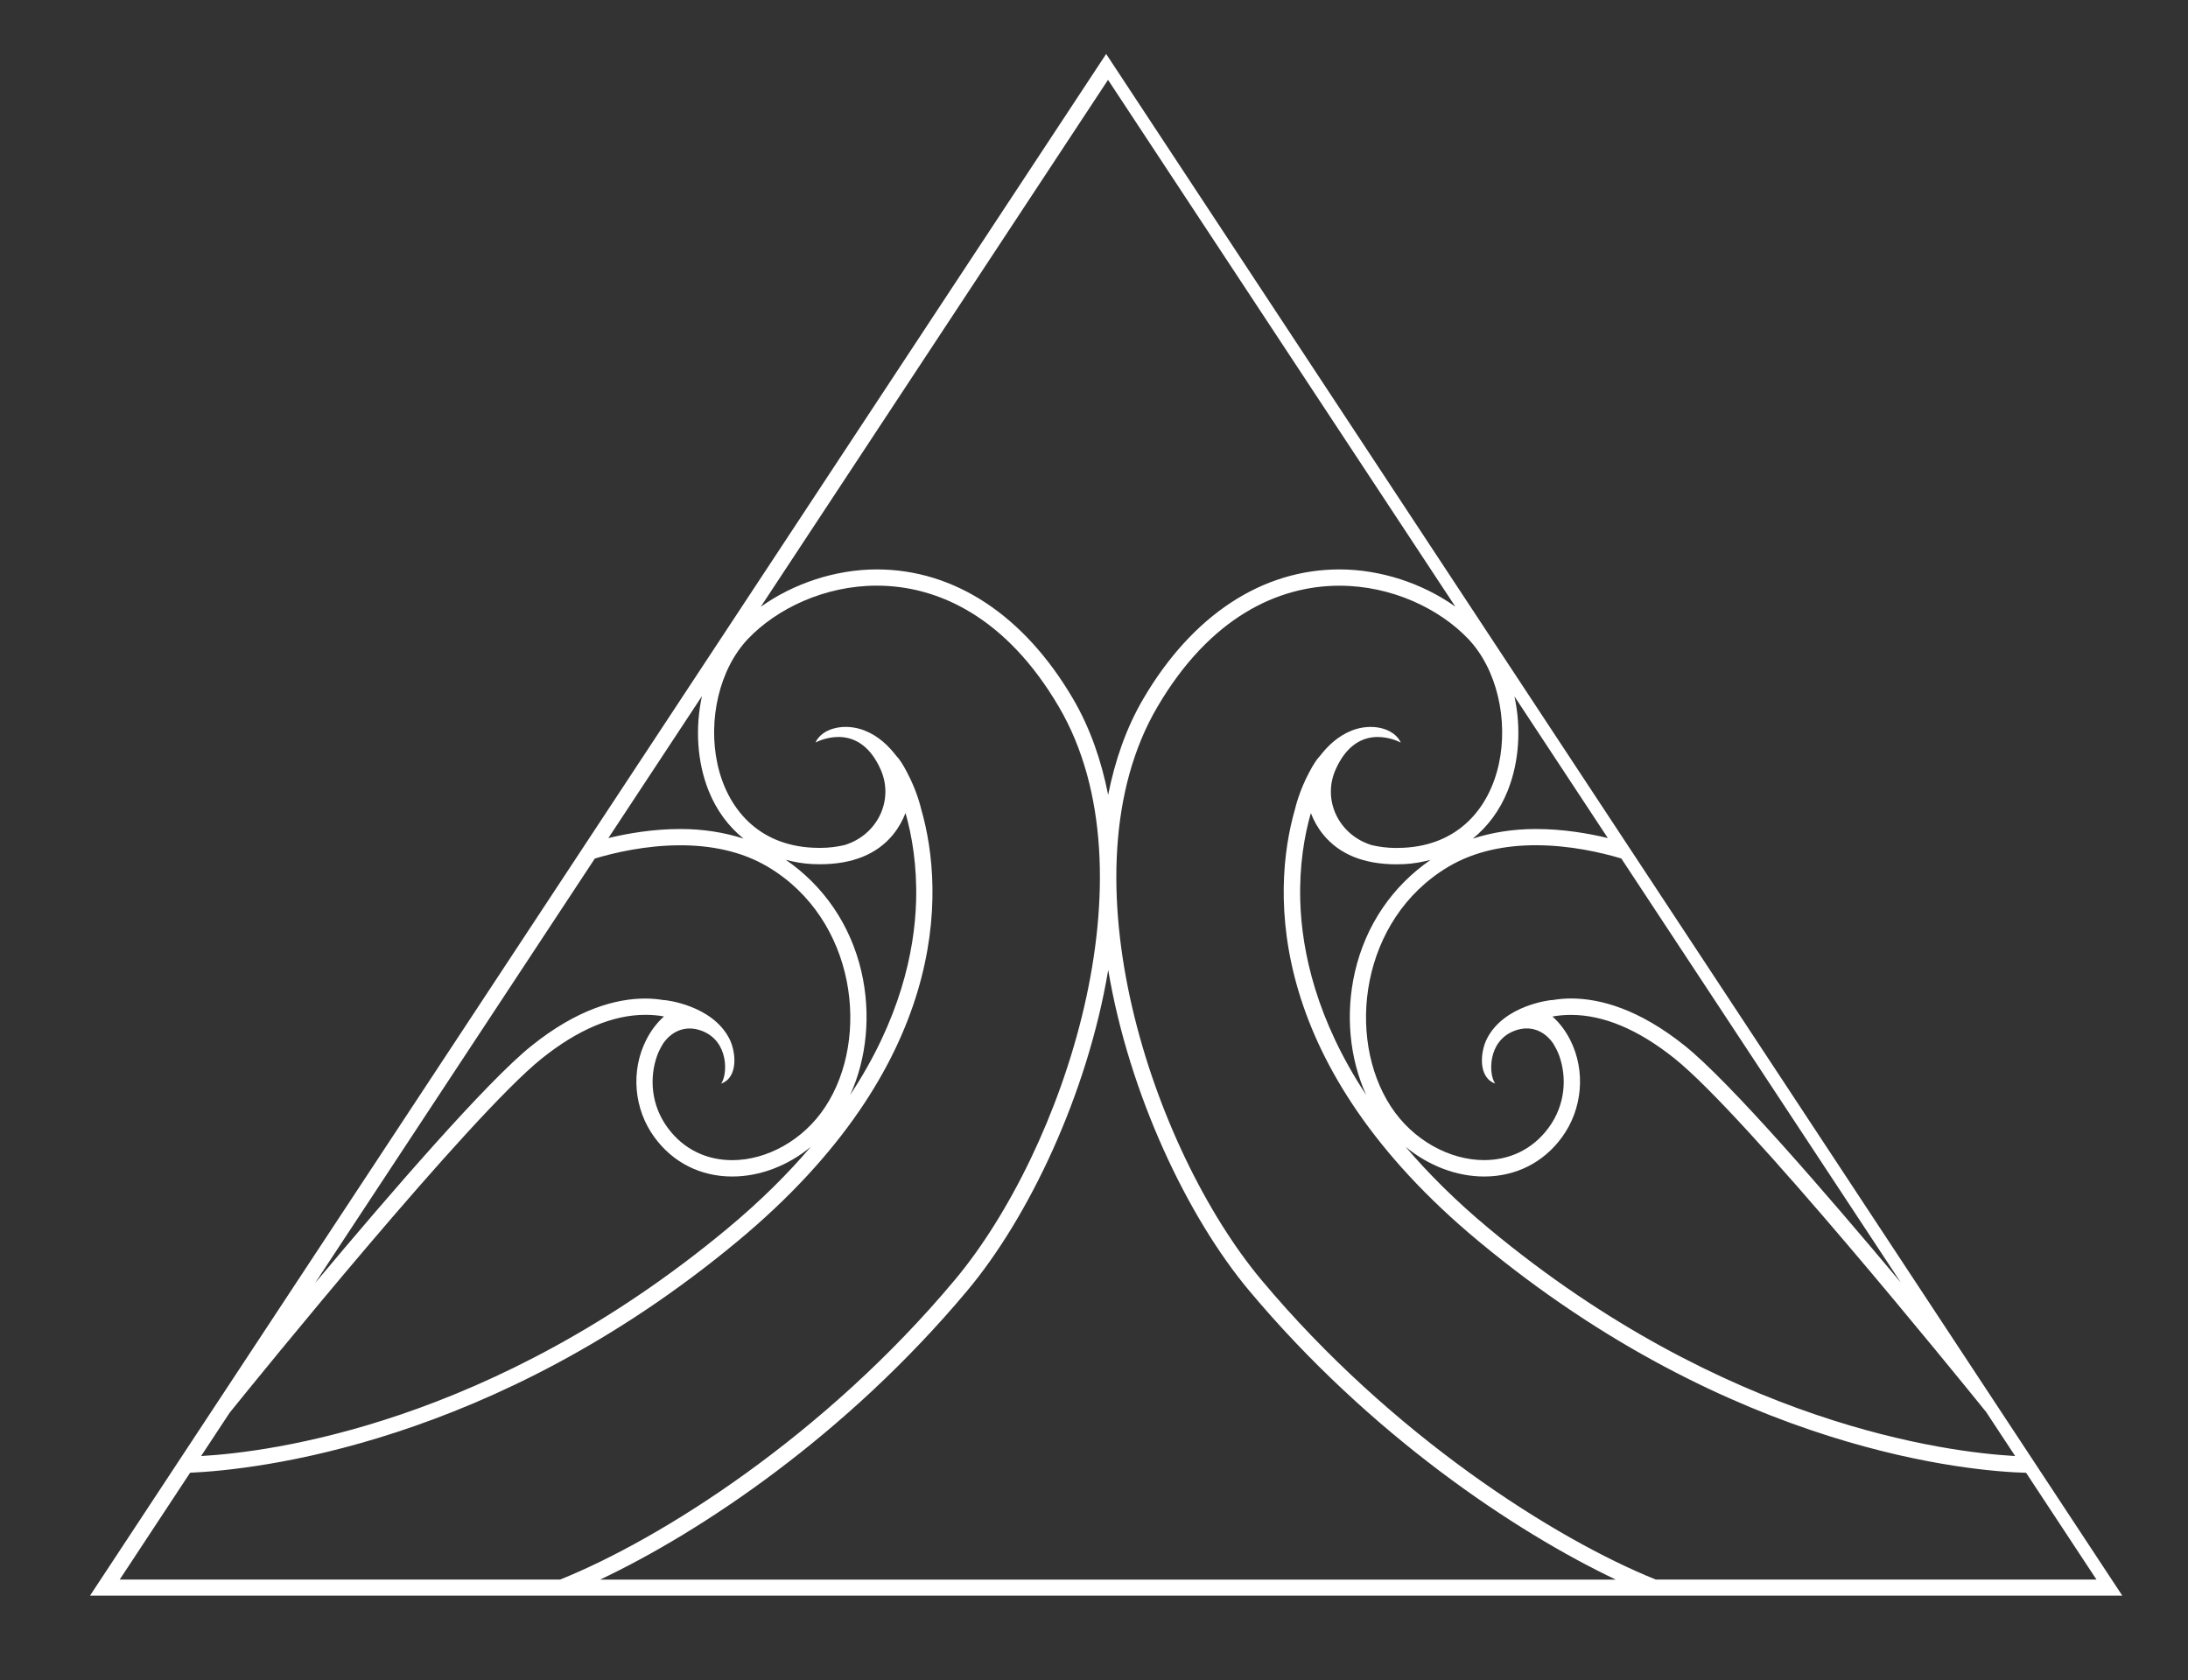 <?xml version="1.0" encoding="utf-8"?>
<!-- Generator: Adobe Illustrator 24.1.1, SVG Export Plug-In . SVG Version: 6.00 Build 0)  -->
<svg version="1.1" id="Layer_1" xmlns="http://www.w3.org/2000/svg" xmlns:xlink="http://www.w3.org/1999/xlink" x="0px" y="0px"
	 viewBox="0 0 360 276.48" style="enable-background:new 0 0 360 276.48;" xml:space="preserve">
<rect x="0" y="0" width="360" height="276.48" fill="#333333" stroke="none"/>
<style type="text/css">
	.st0{clip-path:url(#SVGID_2_);fill:#FFFFFF;}
</style>
<g>
	<defs>
		<polygon id="SVGID_1_" points="182,8.88 14.15,263.6 349.85,263.6 		"/>
	</defs>
	<clipPath id="SVGID_2_">
		<use xlink:href="#SVGID_1_"  style="overflow:visible;"/>
	</clipPath>
	<path class="st0" d="M183.43,10.01l-0.16-0.25L18.35-240.53l-1.1-1.67L-150.29,12.06h0L-315.37,262.6H14.79h4.9h330.16
		L183.43,10.01z M331.56,239.62c-11.02-0.61-47.69-5.11-86.58-37.44c-5.46-4.54-9.95-9.04-13.71-13.44
		c3.74,3.07,8.31,4.88,12.93,4.88c5.2,0,9.74-2.29,12.78-6.44c3.41-4.65,3.95-10.95,1.37-16.04c-0.78-1.54-1.78-2.84-2.92-3.85
		c0.92-0.17,1.93-0.27,3.04-0.27c5.37,0,11.12,2.42,17.07,7.19c11.72,9.39,46.43,52.2,51.25,58.17L331.56,239.62z M312.75,211.07
		c-12.32-14.73-28.19-33.08-35.54-38.97c-7.52-6.02-13.88-7.78-18.75-7.78c-1.09,0-2.08,0.11-3.02,0.26c-0.1,0.01-0.13,0-0.24,0.01
		c0,0-7.67,0.77-10.53,6.31c-1.1,2.13-1.55,6.4,1.34,7.42c-1.07-1.42-1.33-6.95,3.14-8.67c2.62-1.01,4.93-0.03,6.38,2.04
		c0.38,0.63,0.74,1.29,1,2.01c0,0.01,0,0.02,0.01,0.02c1.27,3.55,1.06,8.05-1.73,11.86c-2.7,3.68-6.57,5.34-10.62,5.34
		c-5.68,0-11.71-3.27-15.32-8.78c-7.45-11.37-5.04-30.84,9.37-39.46c4.5-2.69,9.63-3.58,14.45-3.58c5.65,0,10.81,1.21,14.07,2.18
		L312.75,211.07z M224.78,180.19c-8.15-12.35-10.59-23.5-10.84-31.85c-0.18-5.87,0.67-10.82,1.74-14.53
		c0.47,1.22,1.13,2.43,2.04,3.54c2.65,3.25,6.7,4.89,12.04,4.89c0.41,0,0.83-0.01,1.26-0.03c1.53-0.07,2.97-0.34,4.36-0.7
		c-6.22,4.28-10.67,10.69-12.45,18.44C221.33,166.91,222.05,174.2,224.78,180.19z M249.18,114.61l15.36,23.31
		c-3.25-0.78-7.38-1.49-11.84-1.49h0c-3.78,0-7.22,0.57-10.37,1.58c2.46-2,4.44-4.63,5.74-7.88
		C249.99,125.33,250.29,119.74,249.18,114.61z M239.45,99.83c-5.39-3.83-12.29-6.12-19.06-6.12c-12.77,0-24.23,7.56-32.28,21.29
		c-2.83,4.83-4.66,10.18-5.78,15.81c-1.12-5.62-2.95-10.98-5.78-15.81c-8.04-13.73-19.5-21.29-32.28-21.29
		c-6.79,0-13.7,2.3-19.1,6.15l57.14-86.72L239.45,99.83z M179.88,9.42H90.44c11.08-3.44,19.25-11.69,24.86-24.98
		c10.89-25.77,8.31-51.1,5.59-64.54L179.88,9.42z M116.52-86.74c2.38,8.47,9.37,39.19-3.7,70.13C104.84,2.27,92.41,8.6,77.57,8.6
		c-0.07,0-0.14,0-0.21,0C60.14,8.53,46.56-5.1,48.93-22.99c1.61-12.17,9.17-16.04,16.23-16.04c2.9,0,5.71,0.65,7.99,1.65
		c2.92,1.28,5.17,3.26,6.74,5.61c6.25,11.35-5.16,18.03-10.63,15.59c-2.84-1.08-3.85-3.72-3.26-6.45c-2.54,3.24-0.14,9.33,6.5,9.33
		c8.72,0,14.89-10.74,14.89-10.74c0,0,0,0,0,0c3.69-5.48,7.85-15.46,7.53-32.47c-0.63-33.46-12.18-69.52-22.13-96.56L116.52-86.74z
		 M66.41,9.42H47.33V-9.94c1.2,3.87,3.16,7.46,5.87,10.57C56.72,4.66,61.29,7.64,66.41,9.42z M92.23-56.47
		c0.31,16.38-3.71,25.86-7.12,30.92c-0.87-6.21-4.82-11.66-10.88-14.31c-2.77-1.21-5.99-1.87-9.07-1.87
		c-8.78,0-15.17,5.02-17.83,13.61v-102.52c1.96,1.6,4.48,2.72,7.6,2.72c5.55,0,10.92-2.97,14.02-7.74
		c1.55-2.39,3.38-6.71,2.84-12.89C81.61-122.31,91.57-91.68,92.23-56.47z M55.91-130.69c-5.95-0.17-8.31-4.34-8.98-7.44
		c-1.01-4.67,0.37-9.91,4.84-10.37c2.69-0.28,3.99,0.91,4.87,1.73c-0.53-2.24-2.69-3.57-5.07-3.57c-3.83,0-6.9,3.7-6.9,8.69v2.13
		c0-0.01-0.03-0.09-0.03-0.09V9.42H18.8V-146.2c0-14.17,8.94-23.87,17.52-25.86c2.39-0.55,5.19-1.01,8.17-1.01
		c7.73,0,16.58,3.06,22.06,15.36C73.89-141.26,64.93-131.35,55.91-130.69z M17.24-237.4l45.86,69.6c-4.82-5.19-11.09-7.96-18.6-7.96
		c-2.75,0-5.7,0.36-8.78,1.08c-7.68,1.78-15.66,9.19-18.47,20.15c-2.82-10.96-10.79-18.37-18.47-20.15
		c-3.08-0.71-6.03-1.08-8.78-1.08c-7.51,0-13.78,2.76-18.6,7.95L17.24-237.4z M-32.07-157.71c5.48-12.3,14.33-15.36,22.06-15.36
		c2.97,0,5.78,0.45,8.17,1.01c8.59,1.99,17.52,11.69,17.52,25.86V9.42h-25.83v-151.06c0-5-3.07-8.69-6.9-8.69
		c-2.38,0-4.55,1.34-5.07,3.57c0.88-0.83,2.18-2.01,4.87-1.73c4.48,0.46,5.85,5.7,4.84,10.37c-0.67,3.1-3.03,7.28-8.99,7.44
		C-30.43-131.34-39.4-141.26-32.07-157.71z M-34.47-135.66c3.1,4.77,8.47,7.74,14.02,7.74c3.13,0,5.64-1.12,7.6-2.72v102.52
		c-2.66-8.59-9.05-13.6-17.82-13.6c-3.08,0-6.3,0.67-9.07,1.87c-6.07,2.65-10.01,8.1-10.88,14.31c-3.41-5.06-7.43-14.54-7.12-30.93
		c0.63-33.44,10.38-65.39,20.53-92.91C-38.02-142.76-36.09-138.15-34.47-135.66z M-82.03-86.73l42.77-64.91
		c-9.97,26.84-20.52,60.1-21.17,95.12c-0.37,19.53,5.16,29.76,9.12,34.58c2.29,3.12,7.2,8.63,13.46,8.63c6.64,0,9.04-6.09,6.5-9.33
		c0.59,2.73-0.42,5.37-3.26,6.45c-5.47,2.45-16.9-4.25-10.62-15.61c0.11-0.2,0.18-0.34,0.27-0.52c1.54-2.11,3.62-3.9,6.31-5.07
		c2.28-1,5.1-1.65,7.99-1.65c7.06,0,14.61,3.87,16.23,16.04C-12.07-5.1-25.65,8.53-42.87,8.6c-0.07,0-0.14,0-0.21,0
		c-14.84,0-27.27-6.32-35.25-25.21C-91.36-47.45-84.43-78.14-82.03-86.73z M-12.84-9.94V9.42h-19.13c5.17-1.78,9.74-4.76,13.26-8.78
		C-16-2.48-14.04-6.07-12.84-9.94z M-86.4-80.1c-2.72,13.42-5.31,38.75,5.59,64.54C-75.2-2.27-67.02,5.98-56.04,9.42h-89.35
		L-86.4-80.1z M-147.84,13.13l18.59,28.21h-21.67c-9.37,0-17.14,4.65-22.38,10.43L-147.84,13.13z M-177.63,64.78
		c1.9-8.67,12.44-20.79,26.71-20.79h23.41L-110.37,70h-21.59c-0.03-0.01-0.02-0.02-0.08-0.02h-3.94c0,0-5.15,0-10.04,0
		c-4.89,0-8.5,3-8.5,6.75c0,2.33,1.31,4.45,3.5,4.96c-0.81-0.86-1.97-2.13-1.69-4.76c0.45-4.38,5.57-5.72,10.14-4.74
		c3.05,0.66,7.18,2.99,7.29,8.9c-0.32,6.93-5.32,14.03-18.3,14.03c-0.8,0-1.64-0.03-2.5-0.08C-173.81,93.9-180.1,76.05-177.63,64.78
		z M-108.63,72.64l20.23,30.71c-5.1-4.59-11.94-7.97-19.94-7.97h-33.84c1.84-0.88,3.53-1.91,4.88-3.27
		c3.04-3.05,4.71-7.21,4.71-11.73c0-3.2-1.18-5.75-2.83-7.73H-108.63z M-178.89,60.27c-0.59,1.35-1.04,2.68-1.31,3.95
		c-1.7,7.77,0.39,17.03,5.32,23.59c2.57,3.42,5.85,5.89,9.57,7.57h-36.71L-178.89,60.27z M-203.76,98.01h95.42
		c14.27,0,24.82,12.12,26.71,20.79c2.47,11.27-3.81,29.12-21.54,30.27c-0.87,0.06-1.7,0.08-2.5,0.08
		c-13.44,0-18.38-7.61-18.37-14.76c0-0.66,0.14-1.22,0.26-1.8c1.07-4.04,4.36-5.8,6.92-6.35c4.57-0.98,9.69,0.36,10.14,4.74
		c0.27,2.63-0.89,3.9-1.7,4.76c2.19-0.52,3.5-2.63,3.5-4.96c0-3.75-3.61-6.75-8.5-6.75H-115c0,0,0.01,0,0.01,0H-220.9L-203.76,98.01
		z M-79.05,118.24c-0.09-0.39-0.21-0.8-0.33-1.2l22.29,33.83h-40.84c5.46-1.4,10.09-4.44,13.55-9.04
		C-79.44,135.27-77.35,126.01-79.05,118.24z M-222.64,126.66h98.8c-1.65,1.98-2.83,4.54-2.83,7.73c-0.01,4.52,1.67,8.69,4.71,11.73
		c2.29,2.3,5.4,3.83,9.03,4.74h-110.84c-8.19,0-15.16,3.56-20.29,8.31L-222.64,126.66z M-250.48,174.3
		c1.9-8.67,12.44-20.79,26.71-20.79h168.42l17.14,26.02h-166.66c-0.02,0-0.01-0.01-0.03-0.01h-3.94c0,0-5.15,0-10.04,0
		c-4.89,0-8.5,3-8.5,6.75c0,2.33,1.31,4.45,3.5,4.96c-0.81-0.86-1.97-2.13-1.69-4.76c0.45-4.38,5.57-5.72,10.14-4.74
		c3.06,0.66,7.2,2.99,7.29,8.94c0,0.01,0,0.01,0,0.01c-0.34,6.91-5.34,13.98-18.3,13.98c-0.8,0-1.64-0.03-2.5-0.08
		C-246.67,203.42-252.95,185.57-250.48,174.3z M-36.47,182.15l21,31.88c-5.17-4.99-12.33-8.79-20.8-8.79h-179.51
		c2.16-0.92,4.09-2.08,5.63-3.62c3.04-3.05,4.71-7.21,4.71-11.73c0-3.2-1.18-5.75-2.83-7.73H-36.47z M-252.64,172.2
		c-0.16,0.52-0.31,1.04-0.42,1.54c-1.7,7.77,0.39,17.03,5.32,23.59c2.77,3.68,6.36,6.27,10.46,7.92h-37.13L-252.64,172.2z
		 M-310.47,259.96l15.44-23.43h243.26c-1.65,1.98-2.83,4.54-2.83,7.73c-0.01,4.52,1.67,8.69,4.71,11.73c1.7,1.71,3.83,3.02,6.3,3.97
		H-310.47z M-33.59,259.02c-13.14,0-18.12-7.27-18.33-14.28c0.23-5.71,4.26-7.99,7.26-8.64c4.57-0.98,9.69,0.36,10.14,4.74
		c0.27,2.63-0.89,3.9-1.69,4.76c2.19-0.52,3.5-2.63,3.5-4.96c0-3.75-3.61-6.75-8.5-6.75c-4.89,0-10.04,0-10.04,0h-3.94
		c-0.01,0,0,0-0.01,0h-238.08l17.14-26.02h239.88c14.27,0,24.82,12.12,26.71,20.79c2.47,11.27-3.81,29.12-21.54,30.27
		C-31.96,258.99-32.79,259.02-33.59,259.02z M-23.31,259.96c4.36-1.62,8.1-4.4,11.02-8.27c4.93-6.55,7.02-15.81,5.32-23.59
		c-0.15-0.68-0.35-1.38-0.59-2.08l22.36,33.94H-23.31z M17.24,258.88L-145.39,12.06h325.26L29.87,239.72l-0.18,0l-0.04,0
		c0.03,0.08,0.04,0.16,0.06,0.25L17.24,258.88z M141.74,159.94c-1.78-7.74-6.23-14.16-12.45-18.44c1.39,0.36,2.83,0.63,4.36,0.7
		c0.43,0.02,0.85,0.03,1.26,0.03c5.34,0,9.39-1.64,12.04-4.89c0.9-1.11,1.56-2.32,2.04-3.54c1.06,3.71,1.91,8.67,1.74,14.53
		c-0.25,8.36-2.69,19.51-10.84,31.85C142.61,174.2,143.34,166.91,141.74,159.94z M135.79,182.15c-3.61,5.51-9.64,8.78-15.32,8.78
		c-4.05,0-7.92-1.66-10.62-5.34c-2.79-3.8-3-8.3-1.73-11.86c0-0.01,0-0.01,0.01-0.02c0.26-0.73,0.62-1.38,1-2.01
		c1.45-2.07,3.76-3.05,6.38-2.04c4.47,1.72,4.21,7.25,3.14,8.67c2.89-1.02,2.44-5.3,1.34-7.42c-2.85-5.53-10.53-6.31-10.53-6.31
		c-0.11-0.01-0.14-0.01-0.24-0.01c-0.94-0.15-1.93-0.26-3.02-0.26c-4.87,0-11.23,1.75-18.75,7.78c-7.37,5.91-23.3,24.33-35.62,39.06
		l46.04-69.88c3.24-0.97,8.41-2.18,14.08-2.18c4.82,0,9.96,0.89,14.45,3.58C140.83,151.31,143.25,170.78,135.79,182.15z
		 M107.69,187.18c3.04,4.15,7.58,6.44,12.78,6.44c4.62,0,9.19-1.8,12.93-4.88c-3.76,4.41-8.25,8.9-13.71,13.44
		c-38.8,32.26-75.47,36.82-86.6,37.44l4.7-7.13c4.4-5.46,39.54-48.83,51.35-58.29c5.95-4.77,11.7-7.19,17.07-7.19
		c1.11,0,2.13,0.1,3.04,0.27c-1.14,1.01-2.14,2.31-2.92,3.85C103.74,176.23,104.28,182.53,107.69,187.18z M111.96,136.43
		L111.96,136.43c-4.48,0-8.62,0.71-11.86,1.49l15.39-23.35c-1.11,5.15-0.82,10.75,1.1,15.56c1.3,3.25,3.28,5.88,5.74,7.88
		C119.19,137,115.75,136.43,111.96,136.43z M19.69,259.96l11.59-17.59c10.57-0.47,49.74-4.55,90.12-38.13
		c34.63-28.79,34.21-57.14,30.15-71.14c-0.01-0.04-0.01-0.05-0.02-0.09c0,0-0.65-2.86-2.31-5.94c-0.65-1.27-1.26-2.18-1.72-2.64
		c-1.34-1.75-3.03-3.34-5.25-4.21c-3.22-1.27-6.94-0.45-8.08,1.97c1.37-0.67,7.36-3.09,10.72,4.43c2.26,5.07-0.54,10.83-5.96,12.46
		c-1.19,0.27-2.49,0.46-4.02,0.46c-0.37,0-0.75-0.01-1.14-0.03c-18.19-0.84-20.18-24.44-10.67-34.4c4.7-4.92,12.53-8.73,21.17-8.73
		c10.1,0,21.32,5.21,29.96,19.96c16.03,27.37,0.73,72.95-17.14,94.31c-21.42,25.61-48.35,42.64-64.93,49.3H19.69z M98.73,259.96
		c16.56-7.83,40.48-23.72,60.44-47.58c10.08-12.05,19.72-32.24,23.17-52.75c3.45,20.51,13.09,40.7,23.17,52.75
		c19.89,23.77,43.78,39.7,60.35,47.58H98.73z M207.56,210.66c-17.87-21.36-33.17-66.94-17.14-94.31
		c8.64-14.75,19.86-19.96,29.96-19.96c8.64,0,16.47,3.81,21.17,8.73c9.52,9.96,7.53,33.56-10.67,34.4
		c-0.39,0.02-0.77,0.03-1.14,0.03c-1.53,0-2.83-0.19-4.02-0.46c-5.42-1.64-8.22-7.39-5.96-12.46c3.36-7.53,9.34-5.11,10.72-4.43
		c-1.14-2.43-4.86-3.25-8.08-1.97c-2.22,0.88-3.91,2.47-5.25,4.21c-0.46,0.46-1.07,1.37-1.73,2.64c-1.66,3.08-2.31,5.93-2.31,5.93
		c-0.01,0.04-0.01,0.05-0.02,0.09c-4.06,14-4.48,42.35,30.15,71.14c41.99,34.91,81.64,37.91,90.12,38.14l11.58,17.57h-72.51
		C255.86,253.28,228.95,236.23,207.56,210.66z"/>
</g>
</svg>
